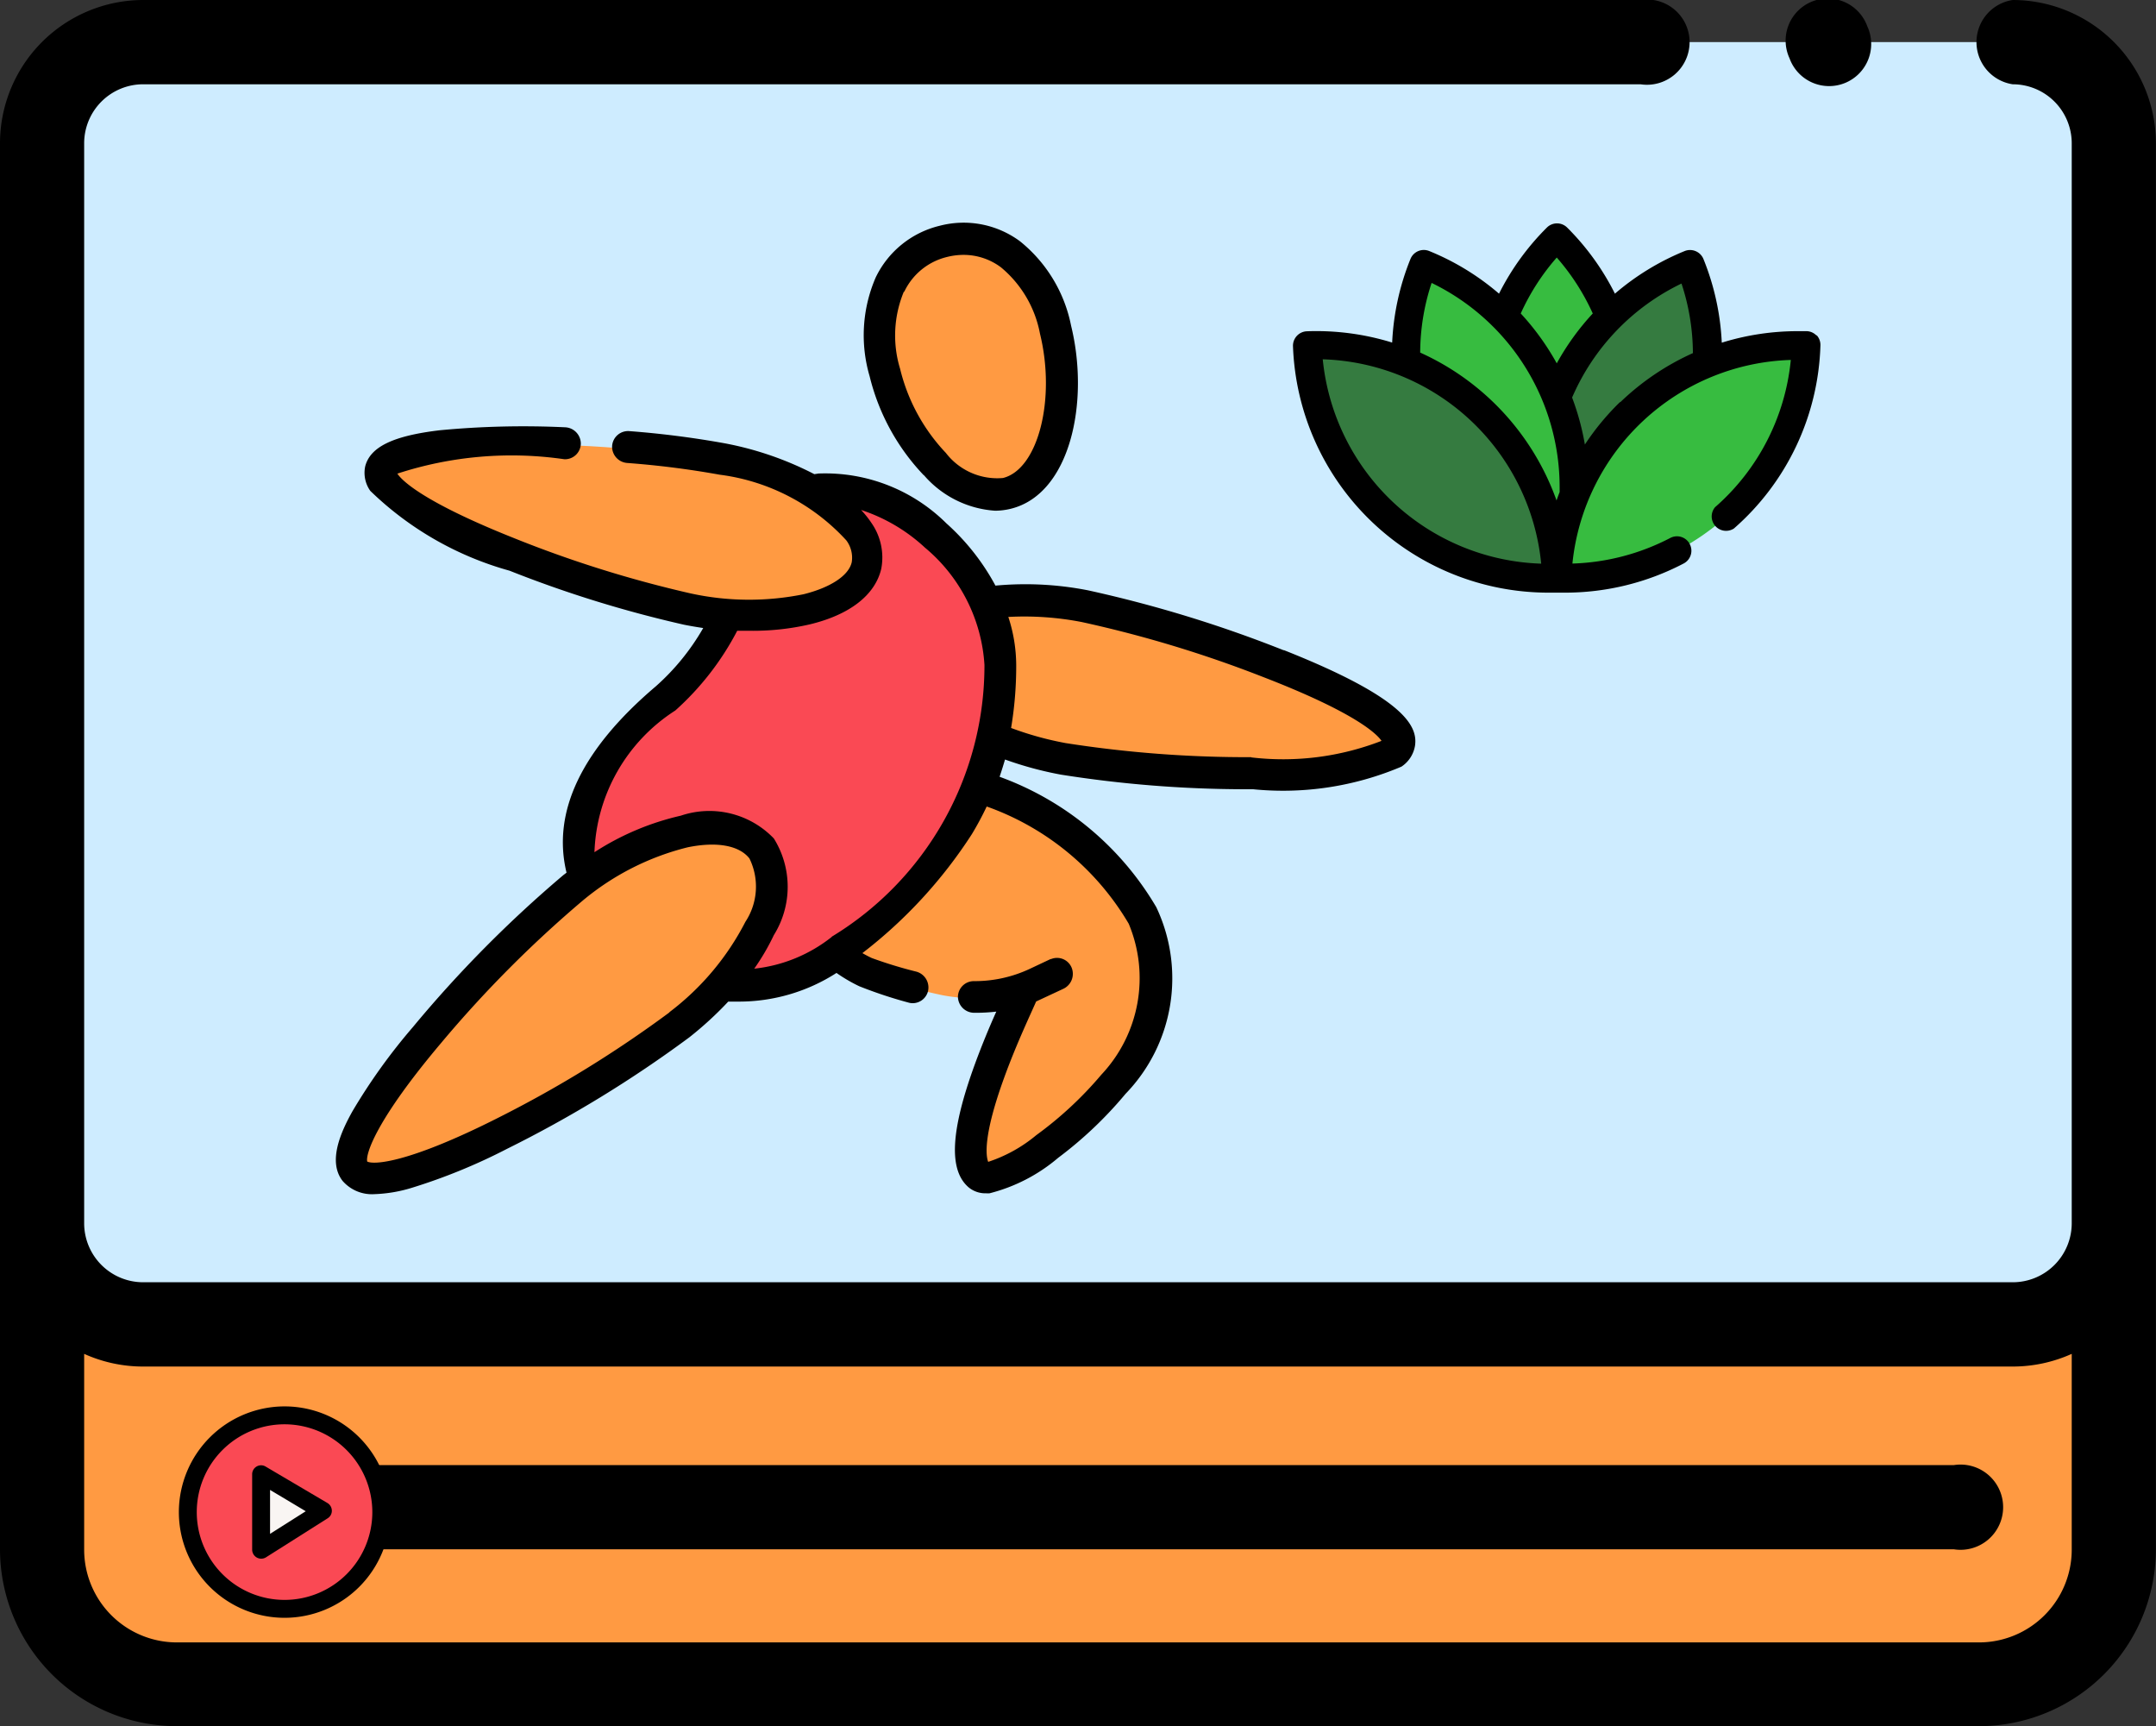 <svg id="icon_:_practice" data-name="icon : practice" xmlns="http://www.w3.org/2000/svg" xmlns:xlink="http://www.w3.org/1999/xlink" width="20.238" height="16.2" viewBox="0 0 20.238 16.2">
  <rect x="0" y="0" width="20.238" height="16.2" fill="#333333" stroke="none"/>
  <defs>
    <clipPath id="clip-path">
      <rect id="Rectangle_1641" data-name="Rectangle 1641" width="20.238" height="16.2" fill="none"/>
    </clipPath>
  </defs>
  <g id="Group_3479" data-name="Group 3479">
    <g id="Group_3475" data-name="Group 3475" clip-path="url(#clip-path)">
      <path id="Path_6426" data-name="Path 6426" d="M16.129,1.126H2.074a.949.949,0,0,0-.949.949V12.211a.949.949,0,0,0,.949.949H19.624a.949.949,0,0,0,.949-.949V2.075a.949.949,0,0,0-.949-.949" transform="translate(-0.73 -0.731)" fill="#ceecff"/>
      <path id="Path_6427" data-name="Path 6427" d="M20.573,32.7v3.059a1.265,1.265,0,0,1-1.265,1.265H2.391a1.265,1.265,0,0,1-1.265-1.265V32.7a.949.949,0,0,0,.949.949H19.624a.949.949,0,0,0,.949-.949" transform="translate(-0.731 -21.215)" fill="#ff9a42"/>
      <path id="Path_6428" data-name="Path 6428" d="M20.237,1.344A1.346,1.346,0,0,0,18.893,0a.4.4,0,0,0,0,.791.554.554,0,0,1,.554.553V11.481a.554.554,0,0,1-.554.553H1.344a.554.554,0,0,1-.554-.553V1.344A.554.554,0,0,1,1.344.791H15.4A.4.4,0,1,0,15.4,0H1.344A1.346,1.346,0,0,0,0,1.344v13.2A1.662,1.662,0,0,0,1.66,16.2H18.577a1.662,1.662,0,0,0,1.66-1.66V1.344Zm-.79,13.2a.871.871,0,0,1-.87.87H1.66a.871.871,0,0,1-.87-.87V12.706a1.345,1.345,0,0,0,.554.119H18.893a1.35,1.35,0,0,0,.554-.119Z" transform="translate(0 0)"/>
      <path id="Path_6429" data-name="Path 6429" d="M21.554,38.23H6.446v-.106a.4.4,0,0,0-.791,0v.106H5.348a.4.4,0,0,0,0,.79h.307v.1a.4.4,0,0,0,.791,0v-.1H21.554a.4.4,0,1,0,0-.79" transform="translate(-3.214 -24.48)"/>
      <path id="Path_6430" data-name="Path 6430" d="M5.93,37.828a.908.908,0,1,1-.908.908.908.908,0,0,1,.908-.908" transform="translate(-3.259 -24.545)" fill="#fa4954"/>
      <path id="Path_6431" data-name="Path 6431" d="M6.979,39.4v.709l.58-.367Z" transform="translate(-4.528 -25.568)" fill="#f9f5f3"/>
      <path id="Path_6432" data-name="Path 6432" d="M4.783,38.58a.992.992,0,1,0,.992-.992A.993.993,0,0,0,4.783,38.58Zm1.816,0a.824.824,0,1,1-.824-.824.825.825,0,0,1,.824.824" transform="translate(-3.104 -24.389)"/>
      <path id="Path_6433" data-name="Path 6433" d="M6.782,39.175a.084.084,0,0,0-.042.073v.709a.085.085,0,0,0,.129.071l.58-.367a.083.083,0,0,0,.039-.072.085.085,0,0,0-.041-.071l-.58-.342A.083.083,0,0,0,6.782,39.175Zm.126.22.335.2-.335.212Z" transform="translate(-4.373 -25.412)"/>
      <path id="Path_6434" data-name="Path 6434" d="M47.785.548a.395.395,0,1,0,.73-.3.395.395,0,1,0-.73.3" transform="translate(-30.987 -0.001)"/>
      <path id="Path_6435" data-name="Path 6435" d="M25.788,17.538c-.842-.157-1.478-.606-1.421-1s.784-.588,1.626-.43,3,.892,2.945,1.286-2.308.3-3.15.145" transform="translate(-15.808 -10.415)" fill="#ff9a42"/>
      <path id="Path_6436" data-name="Path 6436" d="M24.62,21.914a1.435,1.435,0,0,1-.274,1.585,2.981,2.981,0,0,1-.31.326c-.37.339-.835.633-.954.531-.313-.267.429-1.75.429-1.75a1.529,1.529,0,0,1-.773.051,4.675,4.675,0,0,1-.726-.214.974.974,0,0,1-.328-1.583.9.9,0,0,1,.666-.336,3.122,3.122,0,0,1,2.269,1.39" transform="translate(-13.892 -13.317)" fill="#ff9a42"/>
      <path id="Path_6437" data-name="Path 6437" d="M15.8,17.216a1.542,1.542,0,0,0,2.126.177,3.186,3.186,0,0,0,1.494-2.671,1.776,1.776,0,0,0-1.695-1.645c-.584.067-.683,1.31-1.455,1.964-1.086.921-.921,1.661-.471,2.176" transform="translate(-10.027 -8.481)" fill="#fa4954"/>
      <path id="Path_6438" data-name="Path 6438" d="M11.461,22.709c.7-.557,1.5-.721,1.774-.365S13.163,23.438,12.46,24,9.688,25.726,9.412,25.37s1.345-2.1,2.049-2.662" transform="translate(-6.087 -14.376)" fill="#ff9a42"/>
      <path id="Path_6439" data-name="Path 6439" d="M25.174,7.228c-.165-.67-.612-.939-1.054-.828s-.712.56-.547,1.23.7,1.245,1.147,1.135.619-.867.454-1.537" transform="translate(-15.264 -4.137)" fill="#ff9a42"/>
      <path id="Path_6440" data-name="Path 6440" d="M26.888,13.184h0l-.008,0Z" transform="translate(-17.439 -8.555)" fill="#f4a86d"/>
      <path id="Path_6441" data-name="Path 6441" d="M13.031,13.4c.84.166,1.595-.015,1.686-.4s-.516-.838-1.356-1-3.115-.285-3.207.1,2.037,1.138,2.877,1.3" transform="translate(-6.587 -7.678)" fill="#ff9a42"/>
      <path id="Path_6442" data-name="Path 6442" d="M17.865,13.5a11.841,11.841,0,0,0-1.836-.562,3.048,3.048,0,0,0-.868-.044,2.14,2.14,0,0,0-.46-.584,1.614,1.614,0,0,0-1.2-.468l-.04.006a3.061,3.061,0,0,0-.838-.289,8.717,8.717,0,0,0-.9-.115.15.15,0,0,0-.16.138.118.118,0,0,0,0,.019.153.153,0,0,0,.142.142,8.366,8.366,0,0,1,.867.11,1.948,1.948,0,0,1,1.189.616.271.271,0,0,1,.051.206c-.029.126-.2.237-.452.3a2.571,2.571,0,0,1-1.061-.008,10.984,10.984,0,0,1-1.67-.524c-.868-.347-1.047-.546-1.082-.6a3.449,3.449,0,0,1,1.568-.135.149.149,0,0,0,.154-.144v-.005a.154.154,0,0,0-.149-.151,8.3,8.3,0,0,0-1.175.028c-.438.052-.653.156-.7.339a.293.293,0,0,0,.048.23,3.045,3.045,0,0,0,1.307.749,11.074,11.074,0,0,0,1.638.507c.06.012.12.022.18.031a2.173,2.173,0,0,1-.446.548c-.695.59-.976,1.177-.837,1.748l-.029.022a11.384,11.384,0,0,0-1.414,1.428,5.49,5.49,0,0,0-.567.79c-.108.193-.234.471-.092.653a.365.365,0,0,0,.3.124,1.338,1.338,0,0,0,.345-.058,5.432,5.432,0,0,0,.9-.368,11.322,11.322,0,0,0,1.71-1.046,3.3,3.3,0,0,0,.365-.335l.1,0a1.692,1.692,0,0,0,.916-.269,1.485,1.485,0,0,0,.214.125,4.173,4.173,0,0,0,.461.153.144.144,0,0,0,.04.006.149.149,0,0,0,.145-.117.154.154,0,0,0-.11-.179A4.081,4.081,0,0,1,14,16.389c-.03-.014-.06-.03-.088-.046a4.455,4.455,0,0,0,1.028-1.117,2.871,2.871,0,0,0,.139-.259,2.529,2.529,0,0,1,1.333,1.1,1.322,1.322,0,0,1-.257,1.417l0,0a3.461,3.461,0,0,1-.61.567,1.375,1.375,0,0,1-.452.251c-.02-.051-.052-.235.15-.79.112-.31.25-.6.3-.715l.253-.118a.155.155,0,0,0,.08-.2.148.148,0,0,0-.193-.08l-.005,0-.191.09a1.22,1.22,0,0,1-.523.117h-.006a.149.149,0,0,0-.149.15v0a.153.153,0,0,0,.153.147,1.7,1.7,0,0,0,.207-.011c-.063.14-.138.32-.206.507-.224.619-.241.981-.054,1.142a.246.246,0,0,0,.164.056.219.219,0,0,0,.033,0,1.6,1.6,0,0,0,.644-.333,3.733,3.733,0,0,0,.632-.6l0,0a1.559,1.559,0,0,0,.289-1.752A2.823,2.823,0,0,0,15.2,14.688c.018-.053.035-.108.051-.162a3.343,3.343,0,0,0,.525.142,11.125,11.125,0,0,0,1.708.137h.095a2.841,2.841,0,0,0,1.393-.212.292.292,0,0,0,.128-.2c.024-.179-.093-.442-1.23-.893M12.1,16.9a11.007,11.007,0,0,1-1.6.985c-.851.431-1.175.446-1.236.414-.016-.067.076-.381.694-1.113a11.031,11.031,0,0,1,1.329-1.336,2.461,2.461,0,0,1,.985-.5c.273-.056.484-.018.58.105a.6.6,0,0,1-.038.594,2.491,2.491,0,0,1-.713.848m1.526-.708a1.412,1.412,0,0,1-.73.3,2.139,2.139,0,0,0,.184-.315.857.857,0,0,0,0-.907.838.838,0,0,0-.873-.214,2.519,2.519,0,0,0-.811.343,1.647,1.647,0,0,1,.759-1.33,2.635,2.635,0,0,0,.581-.748c.045,0,.089,0,.133,0a2.371,2.371,0,0,0,.547-.06c.376-.09.614-.275.672-.521A.566.566,0,0,0,14,12.31a.947.947,0,0,0-.1-.126,1.626,1.626,0,0,1,.6.354,1.558,1.558,0,0,1,.558,1.1,2.978,2.978,0,0,1-1.437,2.553m3.943-1.687h0a11.015,11.015,0,0,1-1.743-.132,3.023,3.023,0,0,1-.513-.142,3.508,3.508,0,0,0,.048-.591,1.466,1.466,0,0,0-.074-.451,2.825,2.825,0,0,1,.69.048,11.258,11.258,0,0,1,1.7.515c.888.343,1.075.543,1.113.6a2.553,2.553,0,0,1-1.224.155Z" transform="translate(-5.817 -7.398)"/>
      <path id="Path_6443" data-name="Path 6443" d="M23.658,8.322a.967.967,0,0,0,.667.333.624.624,0,0,0,.151-.019c.555-.139.739-1,.563-1.718a1.353,1.353,0,0,0-.48-.792.889.889,0,0,0-.754-.145.9.9,0,0,0-.6.485,1.364,1.364,0,0,0-.057.927,2.05,2.05,0,0,0,.508.929M23.473,6.6a.6.6,0,0,1,.4-.326.644.644,0,0,1,.157-.02.585.585,0,0,1,.351.117,1.063,1.063,0,0,1,.366.622c.151.614-.017,1.273-.347,1.355a.608.608,0,0,1-.536-.235,1.743,1.743,0,0,1-.43-.79,1.072,1.072,0,0,1,.035-.723Z" transform="translate(-14.985 -3.862)"/>
      <path id="Path_6444" data-name="Path 6444" d="M40.4,9.538a2.262,2.262,0,0,1,0-3.2,2.262,2.262,0,0,1,0,3.2" transform="translate(-25.783 -4.113)" fill="#37bc40"/>
      <path id="Path_6445" data-name="Path 6445" d="M41.316,10.009a2.262,2.262,0,0,1,1.25-2.945,2.262,2.262,0,0,1-1.25,2.945" transform="translate(-26.701 -4.584)" fill="#357b40"/>
      <path id="Path_6446" data-name="Path 6446" d="M39,10.008a2.262,2.262,0,0,1-1.251-2.945A2.262,2.262,0,0,1,39,10.008" transform="translate(-24.39 -4.583)" fill="#37bc40"/>
      <path id="Path_6447" data-name="Path 6447" d="M37.3,11.417a2.263,2.263,0,0,1-2.34-2.182,2.263,2.263,0,0,1,2.34,2.182" transform="translate(-22.683 -5.992)" fill="#357b40"/>
      <path id="Path_6448" data-name="Path 6448" d="M41.621,11.417a2.263,2.263,0,0,0,2.34-2.182,2.263,2.263,0,0,0-2.34,2.182" transform="translate(-27.006 -5.992)" fill="#37bc40"/>
      <path id="Path_6449" data-name="Path 6449" d="M39.486,7.013a.133.133,0,0,0-.094-.043l-.085,0a2.4,2.4,0,0,0-.712.108,2.38,2.38,0,0,0-.172-.785.136.136,0,0,0-.176-.075h0a2.383,2.383,0,0,0-.655.4,2.375,2.375,0,0,0-.448-.62.135.135,0,0,0-.191,0,2.386,2.386,0,0,0-.449.62,2.373,2.373,0,0,0-.655-.4.135.135,0,0,0-.176.074h0a2.38,2.38,0,0,0-.172.785,2.409,2.409,0,0,0-.8-.106.136.136,0,0,0-.131.14,2.4,2.4,0,0,0,2.395,2.313h.079c.026,0,.053,0,.08,0a2.4,2.4,0,0,0,1.112-.273.135.135,0,1,0-.123-.241h0a2.124,2.124,0,0,1-.92.241A2.127,2.127,0,0,1,39.243,7.24a2.105,2.105,0,0,1-.711,1.382.135.135,0,0,0,.177.2h0a2.376,2.376,0,0,0,.812-1.716.136.136,0,0,0-.037-.1m-2.438-.727a2.126,2.126,0,0,1,.338.525,2.372,2.372,0,0,0-.338.468,2.387,2.387,0,0,0-.338-.468,2.106,2.106,0,0,1,.338-.525m-1.173.239a2.13,2.13,0,0,1,1.2,1.916v.046c-.01.026-.02.052-.029.079a2.41,2.41,0,0,0-1.28-1.388,2.1,2.1,0,0,1,.107-.653m-1.022.716A2.127,2.127,0,0,1,36.9,9.152a2.129,2.129,0,0,1-2.05-1.912Zm2.792.4a2.394,2.394,0,0,0-.331.4,2.4,2.4,0,0,0-.12-.441,2.119,2.119,0,0,1,1.027-1.07,2.107,2.107,0,0,1,.107.653,2.4,2.4,0,0,0-.683.462Z" transform="translate(-22.433 -3.862)"/>
    </g>
  </g>
</svg>
